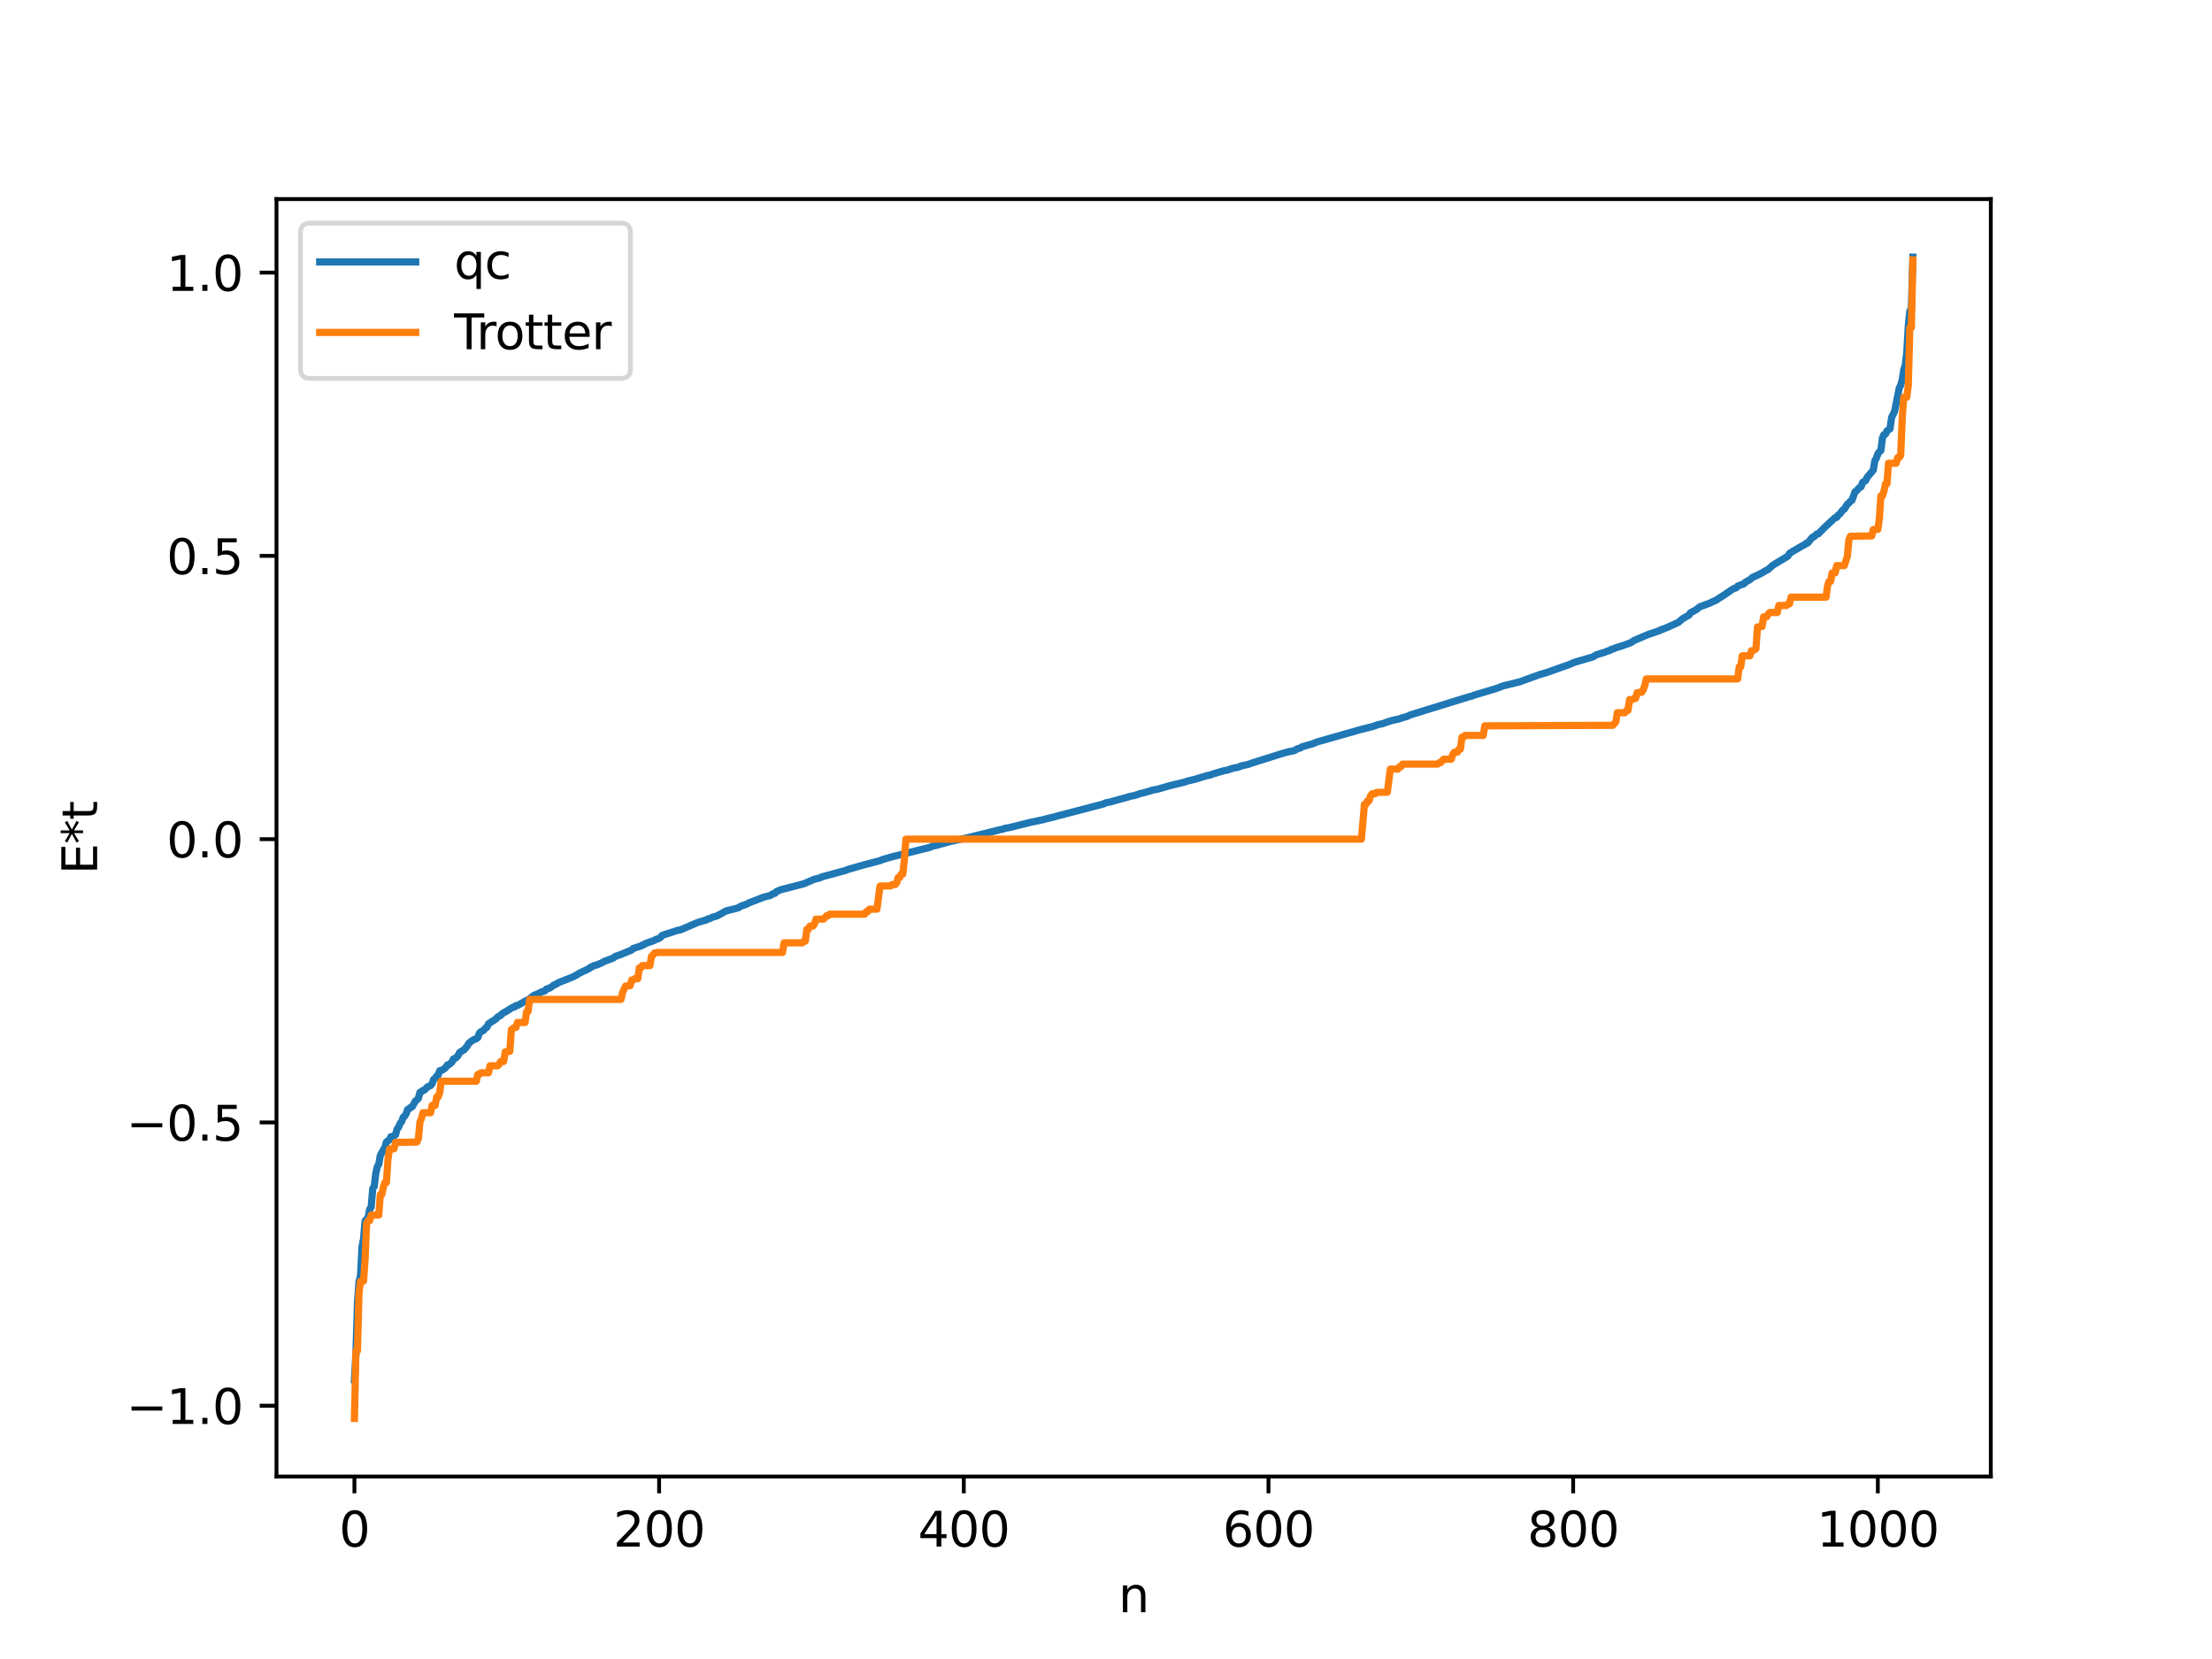 <?xml version="1.0" encoding="utf-8" standalone="no"?>
<!DOCTYPE svg PUBLIC "-//W3C//DTD SVG 1.1//EN"
  "http://www.w3.org/Graphics/SVG/1.1/DTD/svg11.dtd">
<svg xmlns:xlink="http://www.w3.org/1999/xlink" width="460.8pt" height="345.6pt" viewBox="0 0 460.8 345.6" xmlns="http://www.w3.org/2000/svg" version="1.1">
 <defs>
  <style type="text/css">*{stroke-linejoin: round; stroke-linecap: butt}</style>
 </defs>
 <g id="figure_1">
  <g id="patch_1">
   <path d="M 0 345.6 
L 460.8 345.6 
L 460.8 0 
L 0 0 
z
" style="fill: #ffffff"/>
  </g>
  <g id="axes_1">
   <g id="patch_2">
    <path d="M 57.6 307.584 
L 414.72 307.584 
L 414.72 41.472 
L 57.6 41.472 
z
" style="fill: #ffffff"/>
   </g>
   <g id="matplotlib.axis_1">
    <g id="xtick_1">
     <g id="line2d_1">
      <defs>
       <path id="m2a03d4a381" d="M 0 0 
L 0 3.5 
" style="stroke: #000000; stroke-width: 0.8"/>
      </defs>
      <g>
       <use xlink:href="#m2a03d4a381" x="73.833" y="307.584" style="stroke: #000000; stroke-width: 0.8"/>
      </g>
     </g>
     <g id="text_1">
      <!-- 0 -->
      <g transform="translate(70.651 322.182) scale(0.1 -0.1)">
       <defs>
        <path id="DejaVuSans-30" d="M 2034 4250 
Q 1547 4250 1301 3770 
Q 1056 3291 1056 2328 
Q 1056 1369 1301 889 
Q 1547 409 2034 409 
Q 2525 409 2770 889 
Q 3016 1369 3016 2328 
Q 3016 3291 2770 3770 
Q 2525 4250 2034 4250 
z
M 2034 4750 
Q 2819 4750 3233 4129 
Q 3647 3509 3647 2328 
Q 3647 1150 3233 529 
Q 2819 -91 2034 -91 
Q 1250 -91 836 529 
Q 422 1150 422 2328 
Q 422 3509 836 4129 
Q 1250 4750 2034 4750 
z
" transform="scale(0.016)"/>
       </defs>
       <use xlink:href="#DejaVuSans-30"/>
      </g>
     </g>
    </g>
    <g id="xtick_2">
     <g id="line2d_2">
      <g>
       <use xlink:href="#m2a03d4a381" x="137.304" y="307.584" style="stroke: #000000; stroke-width: 0.8"/>
      </g>
     </g>
     <g id="text_2">
      <!-- 200 -->
      <g transform="translate(127.76 322.182) scale(0.1 -0.1)">
       <defs>
        <path id="DejaVuSans-32" d="M 1228 531 
L 3431 531 
L 3431 0 
L 469 0 
L 469 531 
Q 828 903 1448 1529 
Q 2069 2156 2228 2338 
Q 2531 2678 2651 2914 
Q 2772 3150 2772 3378 
Q 2772 3750 2511 3984 
Q 2250 4219 1831 4219 
Q 1534 4219 1204 4116 
Q 875 4013 500 3803 
L 500 4441 
Q 881 4594 1212 4672 
Q 1544 4750 1819 4750 
Q 2544 4750 2975 4387 
Q 3406 4025 3406 3419 
Q 3406 3131 3298 2873 
Q 3191 2616 2906 2266 
Q 2828 2175 2409 1742 
Q 1991 1309 1228 531 
z
" transform="scale(0.016)"/>
       </defs>
       <use xlink:href="#DejaVuSans-32"/>
       <use xlink:href="#DejaVuSans-30" x="63.623"/>
       <use xlink:href="#DejaVuSans-30" x="127.246"/>
      </g>
     </g>
    </g>
    <g id="xtick_3">
     <g id="line2d_3">
      <g>
       <use xlink:href="#m2a03d4a381" x="200.775" y="307.584" style="stroke: #000000; stroke-width: 0.8"/>
      </g>
     </g>
     <g id="text_3">
      <!-- 400 -->
      <g transform="translate(191.231 322.182) scale(0.1 -0.1)">
       <defs>
        <path id="DejaVuSans-34" d="M 2419 4116 
L 825 1625 
L 2419 1625 
L 2419 4116 
z
M 2253 4666 
L 3047 4666 
L 3047 1625 
L 3713 1625 
L 3713 1100 
L 3047 1100 
L 3047 0 
L 2419 0 
L 2419 1100 
L 313 1100 
L 313 1709 
L 2253 4666 
z
" transform="scale(0.016)"/>
       </defs>
       <use xlink:href="#DejaVuSans-34"/>
       <use xlink:href="#DejaVuSans-30" x="63.623"/>
       <use xlink:href="#DejaVuSans-30" x="127.246"/>
      </g>
     </g>
    </g>
    <g id="xtick_4">
     <g id="line2d_4">
      <g>
       <use xlink:href="#m2a03d4a381" x="264.246" y="307.584" style="stroke: #000000; stroke-width: 0.8"/>
      </g>
     </g>
     <g id="text_4">
      <!-- 600 -->
      <g transform="translate(254.702 322.182) scale(0.1 -0.1)">
       <defs>
        <path id="DejaVuSans-36" d="M 2113 2584 
Q 1688 2584 1439 2293 
Q 1191 2003 1191 1497 
Q 1191 994 1439 701 
Q 1688 409 2113 409 
Q 2538 409 2786 701 
Q 3034 994 3034 1497 
Q 3034 2003 2786 2293 
Q 2538 2584 2113 2584 
z
M 3366 4563 
L 3366 3988 
Q 3128 4100 2886 4159 
Q 2644 4219 2406 4219 
Q 1781 4219 1451 3797 
Q 1122 3375 1075 2522 
Q 1259 2794 1537 2939 
Q 1816 3084 2150 3084 
Q 2853 3084 3261 2657 
Q 3669 2231 3669 1497 
Q 3669 778 3244 343 
Q 2819 -91 2113 -91 
Q 1303 -91 875 529 
Q 447 1150 447 2328 
Q 447 3434 972 4092 
Q 1497 4750 2381 4750 
Q 2619 4750 2861 4703 
Q 3103 4656 3366 4563 
z
" transform="scale(0.016)"/>
       </defs>
       <use xlink:href="#DejaVuSans-36"/>
       <use xlink:href="#DejaVuSans-30" x="63.623"/>
       <use xlink:href="#DejaVuSans-30" x="127.246"/>
      </g>
     </g>
    </g>
    <g id="xtick_5">
     <g id="line2d_5">
      <g>
       <use xlink:href="#m2a03d4a381" x="327.717" y="307.584" style="stroke: #000000; stroke-width: 0.8"/>
      </g>
     </g>
     <g id="text_5">
      <!-- 800 -->
      <g transform="translate(318.173 322.182) scale(0.1 -0.1)">
       <defs>
        <path id="DejaVuSans-38" d="M 2034 2216 
Q 1584 2216 1326 1975 
Q 1069 1734 1069 1313 
Q 1069 891 1326 650 
Q 1584 409 2034 409 
Q 2484 409 2743 651 
Q 3003 894 3003 1313 
Q 3003 1734 2745 1975 
Q 2488 2216 2034 2216 
z
M 1403 2484 
Q 997 2584 770 2862 
Q 544 3141 544 3541 
Q 544 4100 942 4425 
Q 1341 4750 2034 4750 
Q 2731 4750 3128 4425 
Q 3525 4100 3525 3541 
Q 3525 3141 3298 2862 
Q 3072 2584 2669 2484 
Q 3125 2378 3379 2068 
Q 3634 1759 3634 1313 
Q 3634 634 3220 271 
Q 2806 -91 2034 -91 
Q 1263 -91 848 271 
Q 434 634 434 1313 
Q 434 1759 690 2068 
Q 947 2378 1403 2484 
z
M 1172 3481 
Q 1172 3119 1398 2916 
Q 1625 2713 2034 2713 
Q 2441 2713 2670 2916 
Q 2900 3119 2900 3481 
Q 2900 3844 2670 4047 
Q 2441 4250 2034 4250 
Q 1625 4250 1398 4047 
Q 1172 3844 1172 3481 
z
" transform="scale(0.016)"/>
       </defs>
       <use xlink:href="#DejaVuSans-38"/>
       <use xlink:href="#DejaVuSans-30" x="63.623"/>
       <use xlink:href="#DejaVuSans-30" x="127.246"/>
      </g>
     </g>
    </g>
    <g id="xtick_6">
     <g id="line2d_6">
      <g>
       <use xlink:href="#m2a03d4a381" x="391.188" y="307.584" style="stroke: #000000; stroke-width: 0.8"/>
      </g>
     </g>
     <g id="text_6">
      <!-- 1000 -->
      <g transform="translate(378.463 322.182) scale(0.1 -0.1)">
       <defs>
        <path id="DejaVuSans-31" d="M 794 531 
L 1825 531 
L 1825 4091 
L 703 3866 
L 703 4441 
L 1819 4666 
L 2450 4666 
L 2450 531 
L 3481 531 
L 3481 0 
L 794 0 
L 794 531 
z
" transform="scale(0.016)"/>
       </defs>
       <use xlink:href="#DejaVuSans-31"/>
       <use xlink:href="#DejaVuSans-30" x="63.623"/>
       <use xlink:href="#DejaVuSans-30" x="127.246"/>
       <use xlink:href="#DejaVuSans-30" x="190.869"/>
      </g>
     </g>
    </g>
    <g id="text_7">
     <!-- n -->
     <g transform="translate(232.991 335.861) scale(0.1 -0.1)">
      <defs>
       <path id="DejaVuSans-6e" d="M 3513 2113 
L 3513 0 
L 2938 0 
L 2938 2094 
Q 2938 2591 2744 2837 
Q 2550 3084 2163 3084 
Q 1697 3084 1428 2787 
Q 1159 2491 1159 1978 
L 1159 0 
L 581 0 
L 581 3500 
L 1159 3500 
L 1159 2956 
Q 1366 3272 1645 3428 
Q 1925 3584 2291 3584 
Q 2894 3584 3203 3211 
Q 3513 2838 3513 2113 
z
" transform="scale(0.016)"/>
      </defs>
      <use xlink:href="#DejaVuSans-6e"/>
     </g>
    </g>
   </g>
   <g id="matplotlib.axis_2">
    <g id="ytick_1">
     <g id="line2d_7">
      <defs>
       <path id="m34f4402668" d="M 0 0 
L -3.5 0 
" style="stroke: #000000; stroke-width: 0.8"/>
      </defs>
      <g>
       <use xlink:href="#m34f4402668" x="57.6" y="292.835" style="stroke: #000000; stroke-width: 0.8"/>
      </g>
     </g>
     <g id="text_8">
      <!-- −1.0 -->
      <g transform="translate(26.317 296.634) scale(0.1 -0.1)">
       <defs>
        <path id="DejaVuSans-2212" d="M 678 2272 
L 4684 2272 
L 4684 1741 
L 678 1741 
L 678 2272 
z
" transform="scale(0.016)"/>
        <path id="DejaVuSans-2e" d="M 684 794 
L 1344 794 
L 1344 0 
L 684 0 
L 684 794 
z
" transform="scale(0.016)"/>
       </defs>
       <use xlink:href="#DejaVuSans-2212"/>
       <use xlink:href="#DejaVuSans-31" x="83.789"/>
       <use xlink:href="#DejaVuSans-2e" x="147.412"/>
       <use xlink:href="#DejaVuSans-30" x="179.199"/>
      </g>
     </g>
    </g>
    <g id="ytick_2">
     <g id="line2d_8">
      <g>
       <use xlink:href="#m34f4402668" x="57.6" y="233.823" style="stroke: #000000; stroke-width: 0.8"/>
      </g>
     </g>
     <g id="text_9">
      <!-- −0.5 -->
      <g transform="translate(26.317 237.623) scale(0.1 -0.1)">
       <defs>
        <path id="DejaVuSans-35" d="M 691 4666 
L 3169 4666 
L 3169 4134 
L 1269 4134 
L 1269 2991 
Q 1406 3038 1543 3061 
Q 1681 3084 1819 3084 
Q 2600 3084 3056 2656 
Q 3513 2228 3513 1497 
Q 3513 744 3044 326 
Q 2575 -91 1722 -91 
Q 1428 -91 1123 -41 
Q 819 9 494 109 
L 494 744 
Q 775 591 1075 516 
Q 1375 441 1709 441 
Q 2250 441 2565 725 
Q 2881 1009 2881 1497 
Q 2881 1984 2565 2268 
Q 2250 2553 1709 2553 
Q 1456 2553 1204 2497 
Q 953 2441 691 2322 
L 691 4666 
z
" transform="scale(0.016)"/>
       </defs>
       <use xlink:href="#DejaVuSans-2212"/>
       <use xlink:href="#DejaVuSans-30" x="83.789"/>
       <use xlink:href="#DejaVuSans-2e" x="147.412"/>
       <use xlink:href="#DejaVuSans-35" x="179.199"/>
      </g>
     </g>
    </g>
    <g id="ytick_3">
     <g id="line2d_9">
      <g>
       <use xlink:href="#m34f4402668" x="57.6" y="174.812" style="stroke: #000000; stroke-width: 0.8"/>
      </g>
     </g>
     <g id="text_10">
      <!-- 0.0 -->
      <g transform="translate(34.697 178.611) scale(0.1 -0.1)">
       <use xlink:href="#DejaVuSans-30"/>
       <use xlink:href="#DejaVuSans-2e" x="63.623"/>
       <use xlink:href="#DejaVuSans-30" x="95.41"/>
      </g>
     </g>
    </g>
    <g id="ytick_4">
     <g id="line2d_10">
      <g>
       <use xlink:href="#m34f4402668" x="57.6" y="115.8" style="stroke: #000000; stroke-width: 0.8"/>
      </g>
     </g>
     <g id="text_11">
      <!-- 0.5 -->
      <g transform="translate(34.697 119.6) scale(0.1 -0.1)">
       <use xlink:href="#DejaVuSans-30"/>
       <use xlink:href="#DejaVuSans-2e" x="63.623"/>
       <use xlink:href="#DejaVuSans-35" x="95.41"/>
      </g>
     </g>
    </g>
    <g id="ytick_5">
     <g id="line2d_11">
      <g>
       <use xlink:href="#m34f4402668" x="57.6" y="56.789" style="stroke: #000000; stroke-width: 0.8"/>
      </g>
     </g>
     <g id="text_12">
      <!-- 1.0 -->
      <g transform="translate(34.697 60.588) scale(0.1 -0.1)">
       <use xlink:href="#DejaVuSans-31"/>
       <use xlink:href="#DejaVuSans-2e" x="63.623"/>
       <use xlink:href="#DejaVuSans-30" x="95.41"/>
      </g>
     </g>
    </g>
    <g id="text_13">
     <!-- E*t -->
     <g transform="translate(20.238 182.148) rotate(-90) scale(0.1 -0.1)">
      <defs>
       <path id="DejaVuSans-45" d="M 628 4666 
L 3578 4666 
L 3578 4134 
L 1259 4134 
L 1259 2753 
L 3481 2753 
L 3481 2222 
L 1259 2222 
L 1259 531 
L 3634 531 
L 3634 0 
L 628 0 
L 628 4666 
z
" transform="scale(0.016)"/>
       <path id="DejaVuSans-2a" d="M 3009 3897 
L 1888 3291 
L 3009 2681 
L 2828 2375 
L 1778 3009 
L 1778 1831 
L 1422 1831 
L 1422 3009 
L 372 2375 
L 191 2681 
L 1313 3291 
L 191 3897 
L 372 4206 
L 1422 3572 
L 1422 4750 
L 1778 4750 
L 1778 3572 
L 2828 4206 
L 3009 3897 
z
" transform="scale(0.016)"/>
       <path id="DejaVuSans-74" d="M 1172 4494 
L 1172 3500 
L 2356 3500 
L 2356 3053 
L 1172 3053 
L 1172 1153 
Q 1172 725 1289 603 
Q 1406 481 1766 481 
L 2356 481 
L 2356 0 
L 1766 0 
Q 1100 0 847 248 
Q 594 497 594 1153 
L 594 3053 
L 172 3053 
L 172 3500 
L 594 3500 
L 594 4494 
L 1172 4494 
z
" transform="scale(0.016)"/>
      </defs>
      <use xlink:href="#DejaVuSans-45"/>
      <use xlink:href="#DejaVuSans-2a" x="63.184"/>
      <use xlink:href="#DejaVuSans-74" x="113.184"/>
     </g>
    </g>
   </g>
   <g id="line2d_12">
    <path d="M 73.833 287.455 
L 74.15 281.89 
L 74.467 271.369 
L 74.785 267.001 
L 75.102 265.803 
L 75.42 259.675 
L 75.737 258.05 
L 76.054 254.339 
L 76.689 253.637 
L 77.006 251.941 
L 77.324 251.431 
L 77.641 247.622 
L 77.958 247.17 
L 78.276 244.494 
L 78.593 243.051 
L 78.91 242.526 
L 79.228 240.679 
L 79.862 239.561 
L 80.18 238.995 
L 80.497 237.904 
L 81.132 237.42 
L 81.449 236.792 
L 81.767 236.765 
L 82.401 236.415 
L 82.719 235.194 
L 83.036 234.812 
L 83.353 234.016 
L 83.671 233.682 
L 83.988 232.752 
L 84.305 232.512 
L 84.623 231.959 
L 84.94 231.096 
L 85.258 230.979 
L 85.575 230.665 
L 85.892 230.539 
L 86.527 229.358 
L 86.844 229.144 
L 87.162 228.792 
L 87.479 227.567 
L 87.796 227.435 
L 88.114 227.141 
L 88.431 227.064 
L 89.066 226.413 
L 89.7 226.141 
L 90.018 225.774 
L 90.335 224.854 
L 90.653 224.656 
L 90.97 224.16 
L 91.287 223.912 
L 91.605 223.052 
L 92.239 222.874 
L 92.874 222.361 
L 93.191 221.851 
L 93.509 221.787 
L 94.143 221.267 
L 94.461 220.595 
L 94.778 220.503 
L 95.096 220.278 
L 95.413 219.916 
L 95.73 219.267 
L 96.365 218.858 
L 96.682 218.687 
L 97.317 217.937 
L 97.634 217.346 
L 98.269 216.843 
L 98.904 216.477 
L 99.221 216.4 
L 99.539 216.136 
L 99.856 215.222 
L 100.173 214.918 
L 100.491 214.802 
L 100.808 214.565 
L 101.125 214.162 
L 101.443 213.971 
L 101.76 213.273 
L 103.347 212.247 
L 103.664 211.856 
L 104.299 211.527 
L 104.616 211.163 
L 105.568 210.62 
L 106.838 209.82 
L 107.155 209.79 
L 107.472 209.485 
L 107.79 209.471 
L 109.694 208.398 
L 110.011 208.288 
L 111.281 207.311 
L 111.915 207.092 
L 112.867 206.616 
L 113.502 206.422 
L 113.82 206.054 
L 114.454 205.85 
L 115.089 205.445 
L 115.406 205.184 
L 115.724 205.085 
L 116.358 204.699 
L 119.532 203.428 
L 120.801 202.677 
L 122.705 201.787 
L 123.023 201.49 
L 123.34 201.4 
L 123.658 201.19 
L 124.292 201.021 
L 125.244 200.63 
L 125.879 200.279 
L 127.466 199.686 
L 127.783 199.57 
L 128.1 199.269 
L 129.37 198.823 
L 131.591 197.901 
L 131.909 197.581 
L 133.178 197.177 
L 133.496 197.085 
L 133.813 196.866 
L 134.13 196.8 
L 134.448 196.558 
L 135.4 196.233 
L 136.352 195.883 
L 136.669 195.678 
L 136.986 195.626 
L 137.621 195.273 
L 137.939 194.857 
L 141.112 193.822 
L 141.747 193.705 
L 142.699 193.301 
L 145.238 192.212 
L 146.19 191.912 
L 147.142 191.645 
L 147.459 191.429 
L 147.777 191.397 
L 148.411 191.074 
L 149.363 190.802 
L 150.633 190.113 
L 151.267 189.756 
L 153.172 189.291 
L 153.806 189.113 
L 154.441 188.723 
L 155.393 188.416 
L 156.028 188.076 
L 159.201 186.864 
L 159.836 186.703 
L 160.471 186.549 
L 161.105 186.143 
L 161.423 186.106 
L 161.74 185.738 
L 162.692 185.334 
L 164.279 184.934 
L 167.453 184.107 
L 169.674 183.146 
L 170.626 182.932 
L 171.261 182.653 
L 176.021 181.366 
L 176.656 181.118 
L 179.829 180.205 
L 183.32 179.286 
L 183.955 179.021 
L 185.859 178.473 
L 186.811 178.244 
L 193.793 176.499 
L 194.11 176.306 
L 194.745 176.176 
L 197.919 175.31 
L 201.41 174.546 
L 202.362 174.316 
L 203.314 174.081 
L 208.391 172.825 
L 209.026 172.706 
L 209.343 172.554 
L 210.296 172.391 
L 214.104 171.447 
L 214.739 171.292 
L 217.277 170.763 
L 217.912 170.579 
L 219.499 170.209 
L 220.451 169.938 
L 229.972 167.45 
L 230.289 167.257 
L 231.241 167.071 
L 235.684 165.836 
L 236.319 165.73 
L 237.588 165.289 
L 238.223 165.163 
L 240.127 164.59 
L 241.079 164.423 
L 243.618 163.686 
L 246.791 162.917 
L 247.426 162.694 
L 249.013 162.317 
L 249.648 162.116 
L 251.552 161.542 
L 251.869 161.515 
L 252.821 161.188 
L 253.773 160.901 
L 255.043 160.541 
L 255.677 160.427 
L 256.947 160.007 
L 257.899 159.842 
L 258.534 159.567 
L 260.12 159.208 
L 260.755 158.968 
L 267.42 156.867 
L 268.689 156.548 
L 269.641 156.379 
L 270.276 155.977 
L 270.91 155.815 
L 271.228 155.565 
L 273.449 154.946 
L 274.401 154.551 
L 282.97 152.112 
L 283.605 151.945 
L 286.143 151.289 
L 287.096 150.947 
L 288.048 150.756 
L 289 150.4 
L 289.952 150.099 
L 291.539 149.742 
L 292.173 149.504 
L 293.125 149.258 
L 293.76 148.941 
L 306.137 145.114 
L 306.454 145.063 
L 307.089 144.813 
L 311.849 143.383 
L 313.119 142.882 
L 316.61 142.028 
L 320.1 140.752 
L 320.735 140.528 
L 322.322 140.067 
L 323.274 139.727 
L 324.861 139.158 
L 325.496 138.922 
L 326.448 138.606 
L 327.082 138.347 
L 328.034 137.954 
L 331.843 136.848 
L 332.477 136.437 
L 334.381 135.838 
L 335.016 135.577 
L 335.334 135.516 
L 335.651 135.277 
L 335.968 135.222 
L 336.603 134.937 
L 337.555 134.66 
L 338.507 134.33 
L 339.777 133.862 
L 340.411 133.419 
L 343.267 132.207 
L 344.854 131.669 
L 345.489 131.437 
L 345.806 131.353 
L 346.124 131.109 
L 346.441 131.059 
L 347.393 130.664 
L 349.615 129.664 
L 350.567 128.858 
L 351.836 128.145 
L 352.153 127.652 
L 353.423 126.974 
L 354.058 126.429 
L 356.279 125.601 
L 356.914 125.255 
L 357.231 125.187 
L 359.453 123.76 
L 361.039 122.66 
L 361.674 122.453 
L 361.991 122.096 
L 362.626 121.844 
L 363.261 121.631 
L 363.578 121.291 
L 364.53 120.757 
L 365.165 120.223 
L 365.8 119.967 
L 367.069 119.353 
L 367.704 118.937 
L 368.339 118.628 
L 369.291 117.766 
L 369.925 117.379 
L 372.464 115.841 
L 372.781 115.29 
L 373.416 114.885 
L 375.638 113.601 
L 375.955 113.47 
L 376.272 113.157 
L 376.59 113.101 
L 377.542 111.934 
L 377.859 111.846 
L 378.494 111.232 
L 378.811 111.191 
L 380.081 109.892 
L 382.302 107.822 
L 382.62 107.776 
L 382.937 107.282 
L 383.254 107.089 
L 383.889 106.236 
L 384.206 106.069 
L 384.841 105.024 
L 385.158 104.806 
L 385.476 104.402 
L 385.793 104.241 
L 386.428 102.473 
L 386.745 102.246 
L 387.38 101.552 
L 387.697 101.405 
L 388.015 100.488 
L 388.649 100.098 
L 388.967 99.431 
L 390.236 97.936 
L 390.553 96.019 
L 390.871 95.454 
L 391.188 94.558 
L 391.505 94.105 
L 391.823 93.851 
L 392.14 91.265 
L 392.458 90.541 
L 392.775 90.446 
L 393.092 89.77 
L 393.727 89.329 
L 394.044 86.988 
L 394.679 85.705 
L 395.631 80.887 
L 395.948 80.228 
L 396.266 79.101 
L 396.583 77.051 
L 396.9 76.064 
L 397.218 73.384 
L 397.535 67.89 
L 397.853 64.829 
L 398.17 64.213 
L 398.487 53.568 
L 398.487 53.568 
" clip-path="url(#p55689a036a)" style="fill: none; stroke: #1f77b4; stroke-width: 1.5; stroke-linecap: square"/>
   </g>
   <g id="line2d_13">
    <path d="M 73.833 295.488 
L 74.15 281.406 
L 74.467 281.406 
L 74.785 269.369 
L 75.102 266.869 
L 75.737 266.869 
L 76.054 262.366 
L 76.372 254.763 
L 76.689 254.296 
L 77.006 254.296 
L 77.324 253.12 
L 78.91 253.12 
L 79.228 248.83 
L 79.545 248.83 
L 79.862 247.278 
L 80.18 246.319 
L 80.497 246.319 
L 80.815 241.576 
L 81.132 239.343 
L 82.084 239.305 
L 82.401 237.983 
L 86.844 237.908 
L 87.162 237.185 
L 87.479 233.748 
L 87.796 232.988 
L 88.114 231.798 
L 89.7 231.798 
L 90.018 230.278 
L 90.653 230.278 
L 90.97 228.512 
L 91.287 228.512 
L 91.605 227.592 
L 91.922 225.226 
L 99.221 225.226 
L 99.539 223.816 
L 99.856 223.816 
L 100.173 223.482 
L 101.76 223.482 
L 102.077 222.021 
L 103.664 222.021 
L 103.981 221.691 
L 104.299 221.122 
L 104.934 221.122 
L 105.251 219.117 
L 106.203 219.016 
L 106.52 214.493 
L 107.155 214.046 
L 107.472 214.046 
L 107.79 213.005 
L 109.377 213.005 
L 109.694 210.719 
L 110.011 210.719 
L 110.329 208.194 
L 129.37 208.194 
L 129.687 206.759 
L 130.322 205.409 
L 131.274 205.323 
L 131.591 204.149 
L 131.909 204.149 
L 132.226 203.881 
L 132.861 203.881 
L 133.178 201.621 
L 133.496 201.621 
L 133.813 201.148 
L 135.4 201.148 
L 135.717 199.221 
L 136.034 198.961 
L 136.352 198.526 
L 136.986 198.416 
L 163.01 198.416 
L 163.327 196.416 
L 167.135 196.416 
L 167.453 196.051 
L 167.77 196.051 
L 168.087 193.576 
L 168.405 193.576 
L 168.722 192.915 
L 169.357 192.915 
L 169.674 192.488 
L 169.991 191.467 
L 171.578 191.467 
L 172.213 190.747 
L 172.53 190.747 
L 172.848 190.442 
L 180.147 190.442 
L 180.464 189.916 
L 180.781 189.916 
L 181.099 189.4 
L 182.686 189.4 
L 183.32 184.589 
L 185.542 184.546 
L 185.859 184.267 
L 186.494 184.267 
L 186.811 183.845 
L 187.129 182.787 
L 187.446 182.787 
L 187.763 182.07 
L 188.081 182.07 
L 188.398 179.078 
L 188.715 174.812 
L 283.605 174.812 
L 284.239 167.554 
L 284.557 167.554 
L 284.874 166.837 
L 285.191 166.837 
L 285.509 165.779 
L 285.826 165.357 
L 286.461 165.357 
L 286.778 165.077 
L 289 165.035 
L 289.634 160.223 
L 291.221 160.223 
L 291.539 159.708 
L 291.856 159.708 
L 292.173 159.182 
L 299.472 159.182 
L 299.79 158.876 
L 300.107 158.876 
L 300.742 158.156 
L 302.329 158.156 
L 302.646 157.135 
L 302.963 156.709 
L 303.598 156.709 
L 303.915 156.048 
L 304.233 156.048 
L 304.55 153.573 
L 304.867 153.573 
L 305.185 153.207 
L 308.993 153.207 
L 309.31 151.207 
L 335.968 151.098 
L 336.603 150.403 
L 336.92 148.476 
L 338.507 148.476 
L 338.824 148.002 
L 339.142 148.002 
L 339.459 145.743 
L 340.094 145.743 
L 340.411 145.474 
L 340.729 145.474 
L 341.046 144.301 
L 341.681 144.215 
L 341.998 144.215 
L 342.315 143.692 
L 342.633 142.865 
L 342.95 141.43 
L 361.991 141.43 
L 362.309 138.905 
L 362.626 138.905 
L 362.943 136.619 
L 364.53 136.619 
L 364.848 135.577 
L 365.165 135.577 
L 365.8 135.13 
L 366.117 130.607 
L 367.069 130.506 
L 367.386 128.502 
L 368.021 128.502 
L 368.339 127.932 
L 368.656 127.603 
L 370.243 127.603 
L 370.56 126.141 
L 372.147 126.141 
L 372.464 125.808 
L 372.781 125.808 
L 373.099 124.398 
L 380.398 124.398 
L 380.715 122.032 
L 381.033 121.112 
L 381.35 121.112 
L 381.667 119.346 
L 382.302 119.346 
L 382.62 117.825 
L 384.206 117.825 
L 384.841 115.876 
L 385.158 112.439 
L 385.476 111.715 
L 389.919 111.64 
L 390.236 110.319 
L 391.188 110.281 
L 391.505 108.048 
L 391.823 103.305 
L 392.14 103.305 
L 392.458 102.346 
L 392.775 100.793 
L 393.092 100.793 
L 393.41 96.504 
L 394.996 96.504 
L 395.314 95.328 
L 395.631 95.328 
L 395.948 94.861 
L 396.266 87.258 
L 396.583 82.754 
L 397.218 82.754 
L 397.535 80.254 
L 397.853 68.217 
L 398.17 68.217 
L 398.487 54.136 
L 398.487 54.136 
" clip-path="url(#p55689a036a)" style="fill: none; stroke: #ff7f0e; stroke-width: 1.5; stroke-linecap: square"/>
   </g>
   <g id="patch_3">
    <path d="M 57.6 307.584 
L 57.6 41.472 
" style="fill: none; stroke: #000000; stroke-width: 0.8; stroke-linejoin: miter; stroke-linecap: square"/>
   </g>
   <g id="patch_4">
    <path d="M 414.72 307.584 
L 414.72 41.472 
" style="fill: none; stroke: #000000; stroke-width: 0.8; stroke-linejoin: miter; stroke-linecap: square"/>
   </g>
   <g id="patch_5">
    <path d="M 57.6 307.584 
L 414.72 307.584 
" style="fill: none; stroke: #000000; stroke-width: 0.8; stroke-linejoin: miter; stroke-linecap: square"/>
   </g>
   <g id="patch_6">
    <path d="M 57.6 41.472 
L 414.72 41.472 
" style="fill: none; stroke: #000000; stroke-width: 0.8; stroke-linejoin: miter; stroke-linecap: square"/>
   </g>
   <g id="legend_1">
    <g id="patch_7">
     <path d="M 64.6 78.828 
L 129.342 78.828 
Q 131.342 78.828 131.342 76.828 
L 131.342 48.472 
Q 131.342 46.472 129.342 46.472 
L 64.6 46.472 
Q 62.6 46.472 62.6 48.472 
L 62.6 76.828 
Q 62.6 78.828 64.6 78.828 
z
" style="fill: #ffffff; opacity: 0.8; stroke: #cccccc; stroke-linejoin: miter"/>
    </g>
    <g id="line2d_14">
     <path d="M 66.6 54.57 
L 76.6 54.57 
L 86.6 54.57 
" style="fill: none; stroke: #1f77b4; stroke-width: 1.5; stroke-linecap: square"/>
    </g>
    <g id="text_14">
     <!-- qc -->
     <g transform="translate(94.6 58.07) scale(0.1 -0.1)">
      <defs>
       <path id="DejaVuSans-71" d="M 947 1747 
Q 947 1113 1208 752 
Q 1469 391 1925 391 
Q 2381 391 2643 752 
Q 2906 1113 2906 1747 
Q 2906 2381 2643 2742 
Q 2381 3103 1925 3103 
Q 1469 3103 1208 2742 
Q 947 2381 947 1747 
z
M 2906 525 
Q 2725 213 2448 61 
Q 2172 -91 1784 -91 
Q 1150 -91 751 415 
Q 353 922 353 1747 
Q 353 2572 751 3078 
Q 1150 3584 1784 3584 
Q 2172 3584 2448 3432 
Q 2725 3281 2906 2969 
L 2906 3500 
L 3481 3500 
L 3481 -1331 
L 2906 -1331 
L 2906 525 
z
" transform="scale(0.016)"/>
       <path id="DejaVuSans-63" d="M 3122 3366 
L 3122 2828 
Q 2878 2963 2633 3030 
Q 2388 3097 2138 3097 
Q 1578 3097 1268 2742 
Q 959 2388 959 1747 
Q 959 1106 1268 751 
Q 1578 397 2138 397 
Q 2388 397 2633 464 
Q 2878 531 3122 666 
L 3122 134 
Q 2881 22 2623 -34 
Q 2366 -91 2075 -91 
Q 1284 -91 818 406 
Q 353 903 353 1747 
Q 353 2603 823 3093 
Q 1294 3584 2113 3584 
Q 2378 3584 2631 3529 
Q 2884 3475 3122 3366 
z
" transform="scale(0.016)"/>
      </defs>
      <use xlink:href="#DejaVuSans-71"/>
      <use xlink:href="#DejaVuSans-63" x="63.477"/>
     </g>
    </g>
    <g id="line2d_15">
     <path d="M 66.6 69.249 
L 76.6 69.249 
L 86.6 69.249 
" style="fill: none; stroke: #ff7f0e; stroke-width: 1.5; stroke-linecap: square"/>
    </g>
    <g id="text_15">
     <!-- Trotter -->
     <g transform="translate(94.6 72.749) scale(0.1 -0.1)">
      <defs>
       <path id="DejaVuSans-54" d="M -19 4666 
L 3928 4666 
L 3928 4134 
L 2272 4134 
L 2272 0 
L 1638 0 
L 1638 4134 
L -19 4134 
L -19 4666 
z
" transform="scale(0.016)"/>
       <path id="DejaVuSans-72" d="M 2631 2963 
Q 2534 3019 2420 3045 
Q 2306 3072 2169 3072 
Q 1681 3072 1420 2755 
Q 1159 2438 1159 1844 
L 1159 0 
L 581 0 
L 581 3500 
L 1159 3500 
L 1159 2956 
Q 1341 3275 1631 3429 
Q 1922 3584 2338 3584 
Q 2397 3584 2469 3576 
Q 2541 3569 2628 3553 
L 2631 2963 
z
" transform="scale(0.016)"/>
       <path id="DejaVuSans-6f" d="M 1959 3097 
Q 1497 3097 1228 2736 
Q 959 2375 959 1747 
Q 959 1119 1226 758 
Q 1494 397 1959 397 
Q 2419 397 2687 759 
Q 2956 1122 2956 1747 
Q 2956 2369 2687 2733 
Q 2419 3097 1959 3097 
z
M 1959 3584 
Q 2709 3584 3137 3096 
Q 3566 2609 3566 1747 
Q 3566 888 3137 398 
Q 2709 -91 1959 -91 
Q 1206 -91 779 398 
Q 353 888 353 1747 
Q 353 2609 779 3096 
Q 1206 3584 1959 3584 
z
" transform="scale(0.016)"/>
       <path id="DejaVuSans-65" d="M 3597 1894 
L 3597 1613 
L 953 1613 
Q 991 1019 1311 708 
Q 1631 397 2203 397 
Q 2534 397 2845 478 
Q 3156 559 3463 722 
L 3463 178 
Q 3153 47 2828 -22 
Q 2503 -91 2169 -91 
Q 1331 -91 842 396 
Q 353 884 353 1716 
Q 353 2575 817 3079 
Q 1281 3584 2069 3584 
Q 2775 3584 3186 3129 
Q 3597 2675 3597 1894 
z
M 3022 2063 
Q 3016 2534 2758 2815 
Q 2500 3097 2075 3097 
Q 1594 3097 1305 2825 
Q 1016 2553 972 2059 
L 3022 2063 
z
" transform="scale(0.016)"/>
      </defs>
      <use xlink:href="#DejaVuSans-54"/>
      <use xlink:href="#DejaVuSans-72" x="46.334"/>
      <use xlink:href="#DejaVuSans-6f" x="85.197"/>
      <use xlink:href="#DejaVuSans-74" x="146.379"/>
      <use xlink:href="#DejaVuSans-74" x="185.588"/>
      <use xlink:href="#DejaVuSans-65" x="224.797"/>
      <use xlink:href="#DejaVuSans-72" x="286.32"/>
     </g>
    </g>
   </g>
  </g>
 </g>
 <defs>
  <clipPath id="p55689a036a">
   <rect x="57.6" y="41.472" width="357.12" height="266.112"/>
  </clipPath>
 </defs>
</svg>
